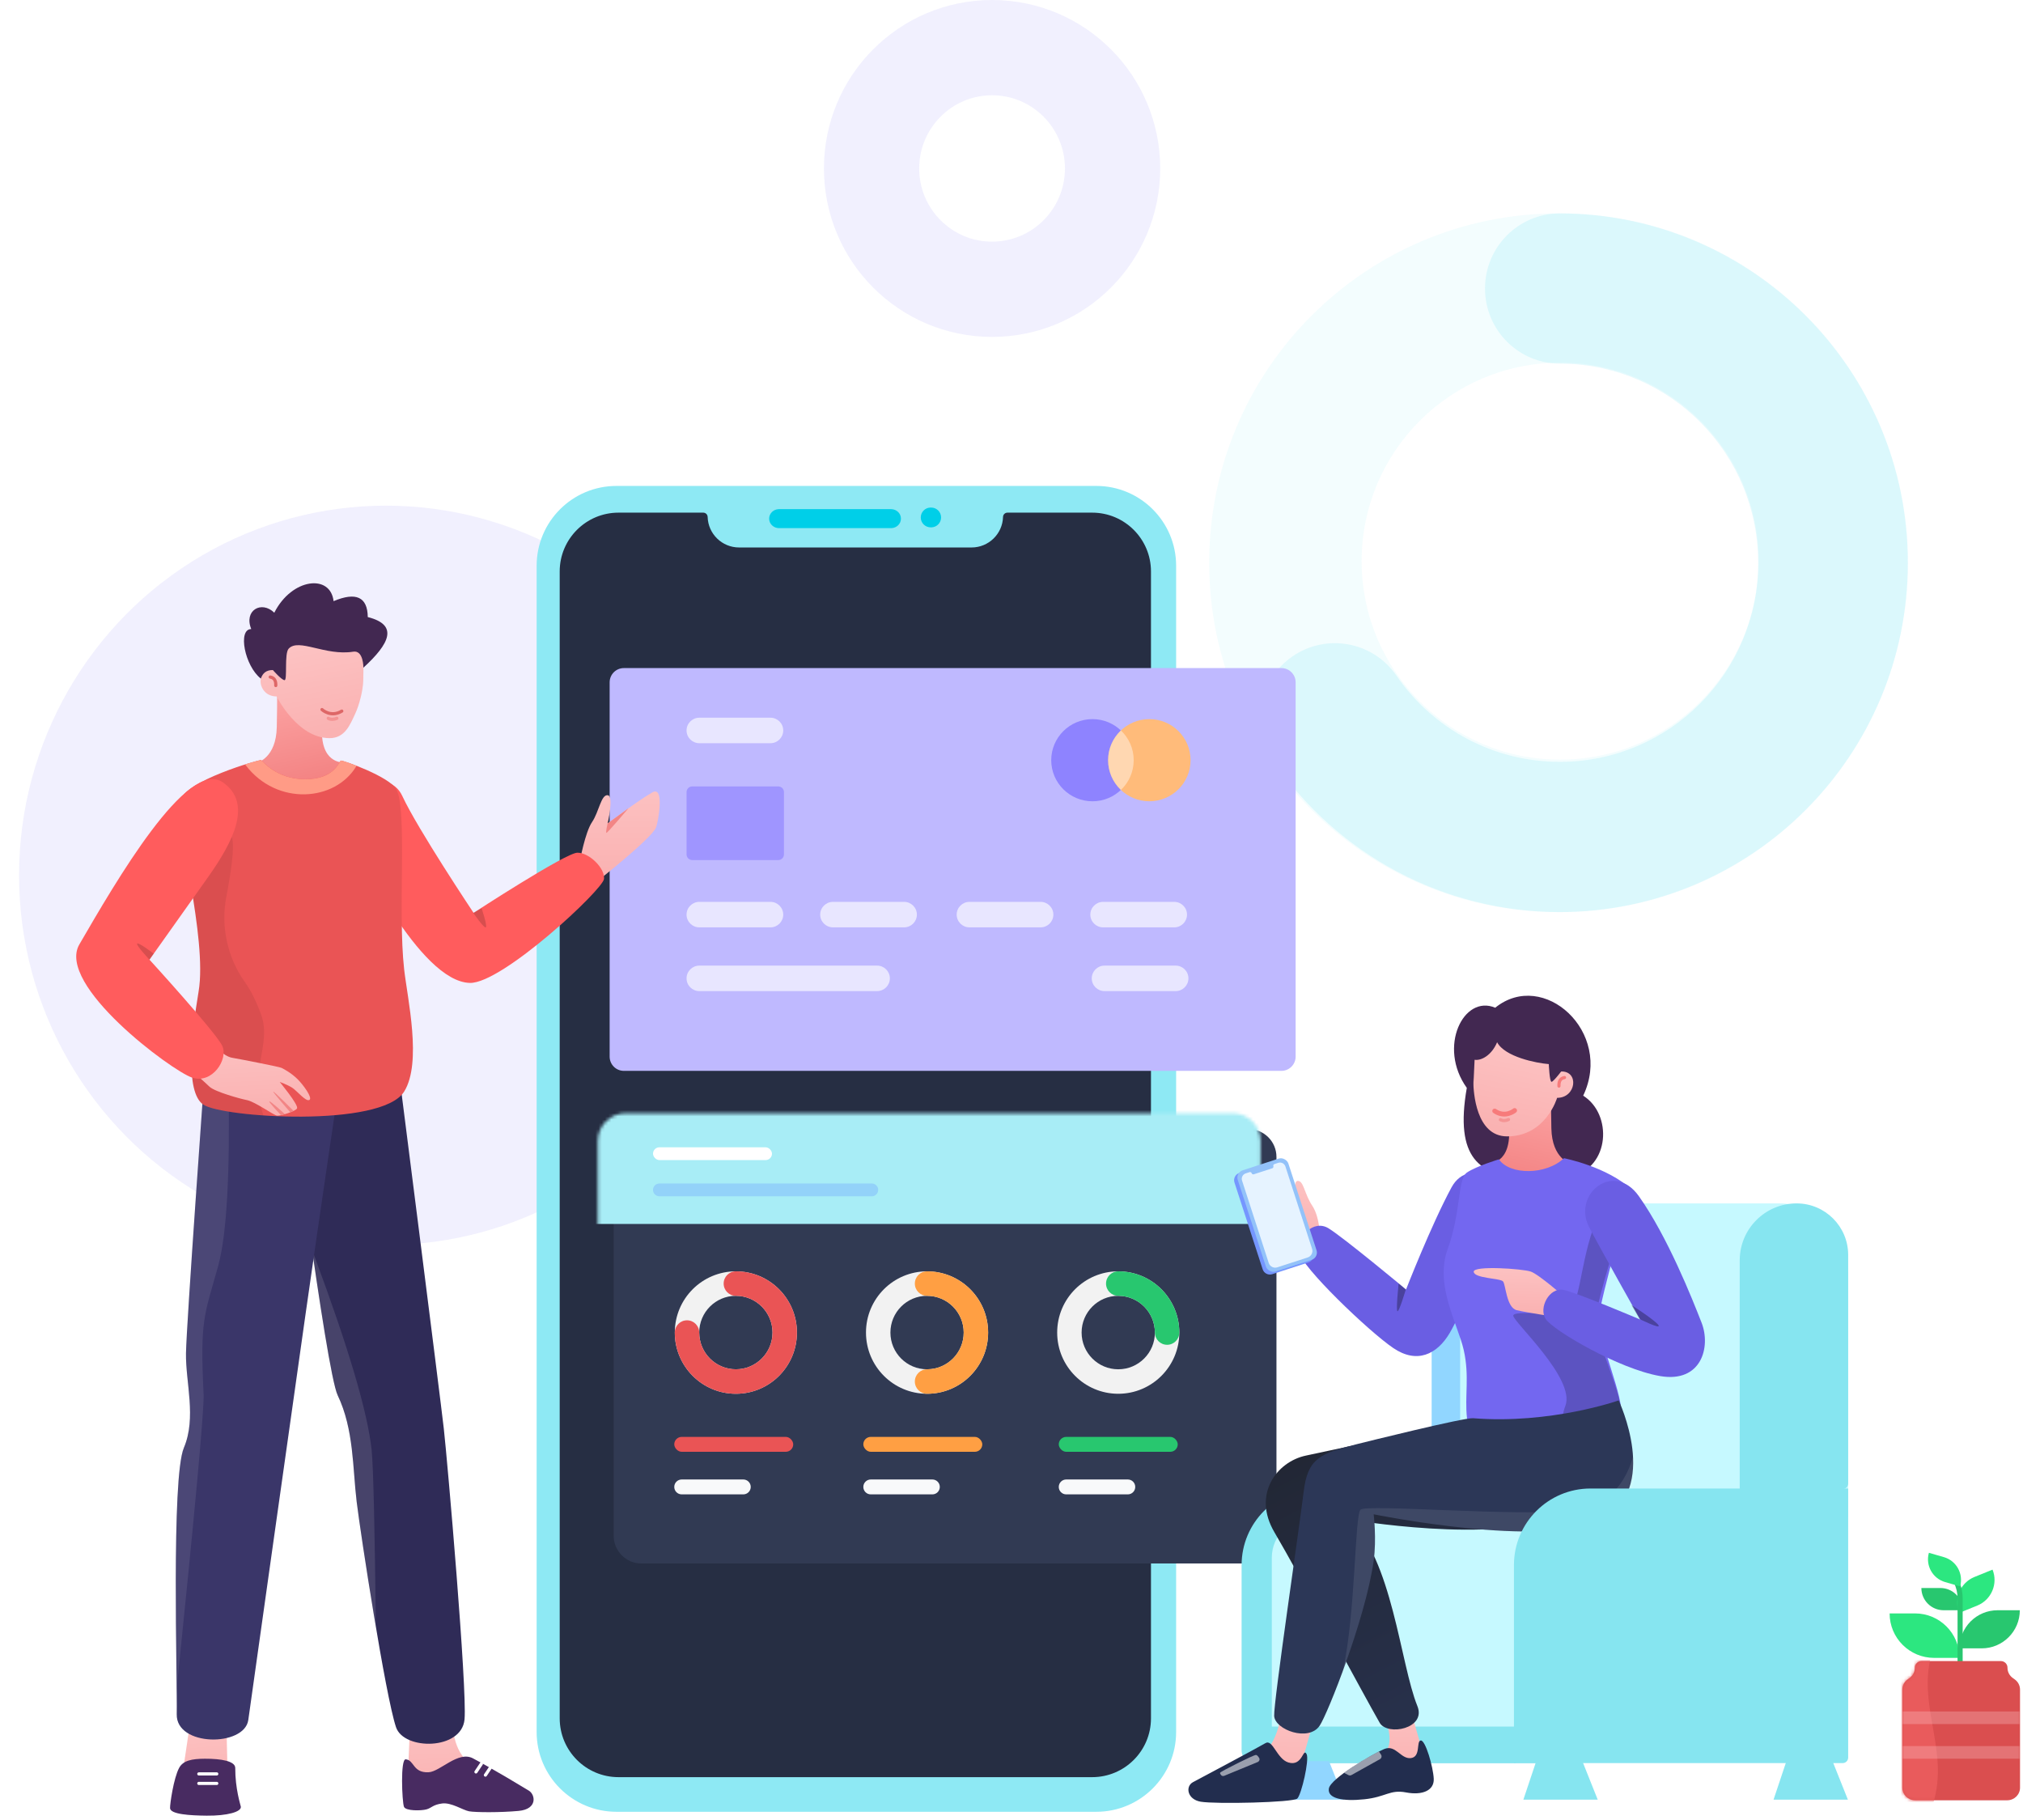 <svg fill="none" height="573" viewBox="0 0 637 573" width="637" xmlns="http://www.w3.org/2000/svg" xmlns:xlink="http://www.w3.org/1999/xlink"><filter id="a" color-interpolation-filters="sRGB" filterUnits="userSpaceOnUse" height="243.659" width="241.934" x=".563" y="153.777"><feFlood flood-opacity="0" result="BackgroundImageFix"/><feBlend in="SourceGraphic" in2="BackgroundImageFix" mode="normal" result="shape"/><feGaussianBlur result="effect1_foregroundBlur" stdDeviation="2.718"/></filter><filter id="b" color-interpolation-filters="sRGB" filterUnits="userSpaceOnUse" height="176.768" width="248.702" x="173.229" y="335.513"><feFlood flood-opacity="0" result="BackgroundImageFix"/><feColorMatrix in="SourceAlpha" type="matrix" values="0 0 0 0 0 0 0 0 0 0 0 0 0 0 0 0 0 0 127 0"/><feOffset dx="5" dy="5"/><feGaussianBlur stdDeviation="10"/><feColorMatrix type="matrix" values="0 0 0 0 0.086 0 0 0 0 0.114 0 0 0 0 0.192 0 0 0 0.7 0"/><feBlend in2="BackgroundImageFix" mode="normal" result="effect1_dropShadow"/><feBlend in="SourceGraphic" in2="effect1_dropShadow" mode="normal" result="shape"/></filter><filter id="c" color-interpolation-filters="sRGB" filterUnits="userSpaceOnUse" height="154.821" width="244.004" x="177.964" y="196.351"><feFlood flood-opacity="0" result="BackgroundImageFix"/><feColorMatrix in="SourceAlpha" type="matrix" values="0 0 0 0 0 0 0 0 0 0 0 0 0 0 0 0 0 0 127 0"/><feOffset dx="6" dy="4"/><feGaussianBlur stdDeviation="7"/><feColorMatrix type="matrix" values="0 0 0 0 0.019 0 0 0 0 0.019 0 0 0 0 0.019 0 0 0 0.11 0"/><feBlend in2="BackgroundImageFix" mode="normal" result="effect1_dropShadow"/><feBlend in="SourceGraphic" in2="effect1_dropShadow" mode="normal" result="shape"/></filter><linearGradient id="d"><stop offset="0" stop-color="#fdc6c6"/><stop offset="1" stop-color="#fab2b2"/></linearGradient><linearGradient id="e" gradientUnits="userSpaceOnUse" x1="121.964" x2="123.277" xlink:href="#d" y1="535.908" y2="565.378"/><linearGradient id="f" gradientUnits="userSpaceOnUse" x1="53.723" x2="56.114" xlink:href="#d" y1="538.516" y2="564.585"/><linearGradient id="g"><stop offset="0" stop-color="#ffafaf"/><stop offset="1" stop-color="#f07777"/></linearGradient><linearGradient id="h" gradientUnits="userSpaceOnUse" x1="72.035" x2="82.805" xlink:href="#g" y1="210.658" y2="260.315"/><linearGradient id="i" gradientUnits="userSpaceOnUse" x1="74.742" x2="81.657" xlink:href="#d" y1="201.187" y2="234.798"/><linearGradient id="j" gradientUnits="userSpaceOnUse" x1="180.59" x2="180.945" xlink:href="#d" y1="240.179" y2="275.552"/><linearGradient id="k" gradientUnits="userSpaceOnUse" x1="53.874" x2="54.935" xlink:href="#d" y1="323.088" y2="350.188"/><linearGradient id="l" gradientUnits="userSpaceOnUse" x1="503.342" x2="492.262" xlink:href="#g" y1="336.992" y2="386.47"/><linearGradient id="m" gradientUnits="userSpaceOnUse" x1="502.48" x2="495.832" xlink:href="#d" y1="327.599" y2="360.118"/><linearGradient id="n" gradientUnits="userSpaceOnUse" x1="455.471" x2="453.878" xlink:href="#d" y1="530.406" y2="560.187"/><linearGradient id="o" gradientUnits="userSpaceOnUse" x1="424.4" x2="376.326" y1="568.758" y2="476.481"><stop offset="0" stop-color="#28324f"/><stop offset="1" stop-color="#222735"/></linearGradient><linearGradient id="p" gradientUnits="userSpaceOnUse" x1="419.28" x2="417.128" xlink:href="#d" y1="365.969" y2="394.571"/><linearGradient id="q" gradientUnits="userSpaceOnUse" x1="498.241" x2="497.611" xlink:href="#d" y1="395.514" y2="413.984"/><linearGradient id="r" gradientUnits="userSpaceOnUse" x1="421.293" x2="419.735" xlink:href="#d" y1="531.606" y2="564.802"/><mask id="s" height="399" maskUnits="userSpaceOnUse" width="187" x="176" y="161"><path clip-rule="evenodd" d="m176.237 179.934c0-10.229 8.293-18.522 18.522-18.522h26.68c.748 0 1.36.595 1.382 1.343.155 5.36 4.544 9.624 9.906 9.624h73.199c5.362 0 9.752-4.264 9.907-9.624.021-.748.634-1.343 1.382-1.343h26.679c10.23 0 18.522 8.293 18.522 18.522v361.099c0 10.23-8.292 18.522-18.522 18.522h-149.135c-10.229 0-18.522-8.292-18.522-18.522z" fill="#fff" fill-rule="evenodd"/></mask><mask id="t" height="138" maskUnits="userSpaceOnUse" width="209" x="188" y="350"><path clip-rule="evenodd" d="m188.229 359.27c0-4.836 3.921-8.757 8.757-8.757h191.189c4.836 0 8.756 3.921 8.756 8.757v119.254c0 4.837-3.92 8.757-8.756 8.757h-191.189c-4.836 0-8.757-3.92-8.757-8.757z" fill="#fff" fill-rule="evenodd"/></mask><mask id="u" height="44" maskUnits="userSpaceOnUse" width="38" x="599" y="523"><path clip-rule="evenodd" d="m605.059 523h24.946c1.165 0 2.11.925 2.11 2.067v.059c0 1.262.613 2.448 1.652 3.196l.646.466c1.038.747 1.652 1.934 1.652 3.196v30.888c0 2.191-1.814 3.967-4.051 3.967h-28.963c-2.237 0-4.051-1.776-4.051-3.967v-30.888c0-1.262.613-2.449 1.651-3.196l.647-.466c.969-.698 1.568-1.778 1.643-2.945l.009-.31c0-1.142.944-2.067 2.109-2.067z" fill="#fff" fill-rule="evenodd"/></mask><g filter="url(#a)" opacity=".1"><ellipse cx="121.531" cy="275.607" fill="#7367f0" rx="115.531" ry="116.393"/></g><path clip-rule="evenodd" d="m380.75 177.185c0-60.751 49.249-110 110-110s110 49.249 110 110c0 60.752-49.249 110-110 110s-110-49.248-110-110zm173-.5c0-34.518-27.982-62.5-62.5-62.5s-62.5 27.982-62.5 62.5 27.982 62.5 62.5 62.5 62.5-27.982 62.5-62.5z" fill="#00cfe8" fill-rule="evenodd" opacity=".05"/><ellipse cx="312.382" cy="53.041" opacity=".1" rx="37.944" ry="38.041" stroke="#7367f0" stroke-width="30"/><path d="m491.165 67.185c60.522 0 109.585 49.249 109.585 110 0 60.752-49.063 110-109.585 110-36.461 0-69.928-18.032-90.242-47.58-7.393-10.753-4.702-25.485 6.01-32.906 10.605-7.346 25.096-4.772 32.558 5.714l.224.32c11.606 16.881 30.647 27.14 51.45 27.14 34.491 0 62.452-28.066 62.452-62.688 0-34.275-27.404-62.126-61.419-62.679l-1.033-.009c-13.015 0-23.567-10.591-23.567-23.656s10.552-23.656 23.567-23.656z" fill="#00cfe8" opacity=".1"/><path clip-rule="evenodd" d="m168.975 178.137c0-13.883 11.254-25.137 25.137-25.137h151.089c13.883 0 25.137 11.254 25.137 25.137v367.186c0 13.883-11.254 25.137-25.137 25.137h-151.089c-13.883 0-25.137-11.254-25.137-25.137z" fill="#8ee9f4" fill-rule="evenodd"/><path clip-rule="evenodd" d="m176.237 179.934c0-10.229 8.293-18.522 18.522-18.522h26.68c.748 0 1.36.595 1.382 1.343.155 5.36 4.544 9.624 9.906 9.624h73.199c5.362 0 9.752-4.264 9.907-9.624.021-.748.634-1.343 1.382-1.343h26.679c10.23 0 18.522 8.293 18.522 18.522v361.099c0 10.23-8.292 18.522-18.522 18.522h-149.135c-10.229 0-18.522-8.292-18.522-18.522z" fill="#262e43" fill-rule="evenodd"/><g fill="#e97eff" fill-opacity=".549" mask="url(#s)"><ellipse cx="246.822" cy="403.737" rx="15.969" ry="15.951"/><path clip-rule="evenodd" d="m198.916 235.001c0-2.891 2.343-5.234 5.234-5.234h131.754c2.89 0 5.234 2.343 5.234 5.234 0 2.89-2.344 5.234-5.234 5.234h-131.754c-2.891 0-5.234-2.344-5.234-5.234z" fill-rule="evenodd"/></g><path d="m280.572 160.308c1.722 0 3.118 1.339 3.118 2.991 0 1.615-1.335 2.931-3.004 2.989l-.114.002h-35.268c-1.722 0-3.118-1.339-3.118-2.991 0-1.615 1.335-2.931 3.004-2.989l.114-.002z" fill="#00cfe8"/><path d="m293.21 159.81c1.723 0 3.119 1.395 3.119 3.115 0 1.683-1.335 3.054-3.004 3.114l-.115.002h-.163c-1.723 0-3.119-1.395-3.119-3.116 0-1.682 1.335-3.053 3.004-3.113l.115-.002z" fill="#00cfe8"/><g filter="url(#b)"><path clip-rule="evenodd" d="m188.229 359.27c0-4.836 3.921-8.757 8.757-8.757h191.189c4.836 0 8.756 3.921 8.756 8.757v119.254c0 4.837-3.92 8.757-8.756 8.757h-191.189c-4.836 0-8.757-3.92-8.757-8.757z" fill="#313a53" fill-rule="evenodd"/></g><g mask="url(#t)"><path clip-rule="evenodd" d="m183.547 345.15h218.735v40.226h-218.735z" fill="#a8edf6" fill-rule="evenodd"/><path clip-rule="evenodd" d="m205.621 374.649c0-1.111.901-2.011 2.011-2.011h66.883c1.111 0 2.011.9 2.011 2.011 0 1.111-.9 2.011-2.011 2.011h-66.883c-1.11 0-2.011-.9-2.011-2.011z" fill="#6fa3ff" fill-rule="evenodd" opacity=".366"/><rect fill="#fff" height="4.023" rx="2.011" width="37.459" x="205.621" y="361.24"/><rect fill="#ea5455" height="4.693" rx="2.346" width="37.459" x="212.311" y="452.419"/><path clip-rule="evenodd" d="m212.311 468.174c0-1.296 1.05-2.347 2.346-2.347h19.388c1.296 0 2.347 1.051 2.347 2.347 0 1.296-1.051 2.346-2.347 2.346h-19.388c-1.296 0-2.346-1.05-2.346-2.346z" fill="#f8f9fa" fill-rule="evenodd"/><rect fill="#ff9f43" height="4.693" rx="2.346" width="37.459" x="271.844" y="452.419"/><path clip-rule="evenodd" d="m271.844 468.174c0-1.296 1.05-2.347 2.346-2.347h19.388c1.296 0 2.347 1.051 2.347 2.347 0 1.296-1.051 2.346-2.347 2.346h-19.388c-1.296 0-2.346-1.05-2.346-2.346z" fill="#f8f9fa" fill-rule="evenodd"/><rect fill="#28c76f" height="4.693" rx="2.346" width="37.459" x="333.385" y="452.419"/><g clip-rule="evenodd" fill-rule="evenodd"><path d="m333.385 468.174c0-1.296 1.05-2.347 2.346-2.347h19.388c1.296 0 2.347 1.051 2.347 2.347 0 1.296-1.051 2.346-2.347 2.346h-19.388c-1.296 0-2.346-1.05-2.346-2.346z" fill="#f8f9fa"/><path d="m352.114 438.843c10.621 0 19.231-8.63 19.231-19.275s-8.61-19.275-19.231-19.275-19.231 8.63-19.231 19.275 8.61 19.275 19.231 19.275zm0-7.71c-6.373 0-11.539-5.178-11.539-11.565s5.166-11.565 11.539-11.565 11.539 5.178 11.539 11.565-5.166 11.565-11.539 11.565z" fill="#f2f2f2"/><path d="m371.345 419.568c0-10.645-8.61-19.275-19.231-19.275-2.124 0-3.846 1.726-3.846 3.855s1.722 3.855 3.846 3.855c6.3 0 11.421 5.061 11.537 11.348l.002.217c0 2.129 1.722 3.855 3.846 3.855s3.846-1.726 3.846-3.855z" fill="#28c76f"/><path d="m291.911 438.843c10.621 0 19.231-8.63 19.231-19.275s-8.61-19.275-19.231-19.275-19.231 8.63-19.231 19.275 8.61 19.275 19.231 19.275zm0-7.71c-6.373 0-11.539-5.178-11.539-11.565s5.166-11.565 11.539-11.565 11.539 5.178 11.539 11.565-5.166 11.565-11.539 11.565z" fill="#f2f2f2"/></g><path d="m291.911 438.843c10.621 0 19.231-8.63 19.231-19.275s-8.61-19.275-19.231-19.275c-2.125 0-3.847 1.726-3.847 3.855s1.722 3.855 3.847 3.855c6.372 0 11.539 5.178 11.539 11.565 0 6.314-5.05 11.447-11.323 11.563l-.216.002c-2.125 0-3.847 1.726-3.847 3.855s1.722 3.855 3.847 3.855z" fill="#ff9f43"/><path clip-rule="evenodd" d="m231.709 438.843c10.621 0 19.231-8.63 19.231-19.275s-8.61-19.275-19.231-19.275-19.231 8.63-19.231 19.275 8.61 19.275 19.231 19.275zm0-7.71c-6.373 0-11.539-5.178-11.539-11.565s5.166-11.565 11.539-11.565 11.539 5.178 11.539 11.565-5.166 11.565-11.539 11.565z" fill="#f2f2f2" fill-rule="evenodd"/><path clip-rule="evenodd" d="m212.478 419.568c0 10.645 8.61 19.275 19.231 19.275s19.231-8.63 19.231-19.275-8.61-19.275-19.231-19.275c-2.124 0-3.846 1.726-3.846 3.855s1.722 3.855 3.846 3.855c6.373 0 11.539 5.178 11.539 11.565s-5.166 11.565-11.539 11.565-11.539-5.178-11.539-11.565c0-2.129-1.722-3.855-3.846-3.855s-3.846 1.726-3.846 3.855z" fill="#ea5455" fill-rule="evenodd"/></g><g filter="url(#c)"><path clip-rule="evenodd" d="m190.441 206.351h207.05c2.473 0 4.477 2.01 4.477 4.49v117.842c0 2.48-2.004 4.489-4.477 4.489h-207.05c-2.473 0-4.477-2.009-4.477-4.489v-117.842c0-2.48 2.004-4.49 4.477-4.49z" fill="#bfb9ff" fill-rule="evenodd"/></g><ellipse cx="343.993" cy="239.357" fill="#8e83ff" rx="12.983" ry="12.935"/><ellipse cx="361.901" cy="239.357" fill="#ffbb7a" rx="12.983" ry="12.935"/><path clip-rule="evenodd" d="m352.83 230.104.119-.112c2.481 2.356 4.027 5.681 4.027 9.365 0 3.685-1.546 7.01-4.027 9.366-2.484-2.355-4.031-5.681-4.031-9.366 0-3.626 1.498-6.905 3.912-9.253l.119-.112z" fill="#fff" fill-opacity=".416" fill-rule="evenodd"/><path clip-rule="evenodd" d="m217.972 247.609h27.085c.989 0 1.791.799 1.791 1.784v19.626c0 .985-.802 1.784-1.791 1.784h-27.085c-.989 0-1.79-.799-1.79-1.784v-19.626c0-.985.801-1.784 1.79-1.784z" fill="#9f95ff" fill-rule="evenodd"/><path clip-rule="evenodd" d="m220.211 283.96h22.384c2.225 0 4.029 1.798 4.029 4.015s-1.804 4.014-4.029 4.014h-22.384c-2.225 0-4.029-1.797-4.029-4.014s1.804-4.015 4.029-4.015z" fill="#fff" fill-opacity=".647" fill-rule="evenodd"/><path clip-rule="evenodd" d="m220.211 304.032h55.959c2.226 0 4.029 1.797 4.029 4.014s-1.803 4.014-4.029 4.014h-55.959c-2.225 0-4.029-1.797-4.029-4.014s1.804-4.014 4.029-4.014z" fill="#fff" fill-opacity=".647" fill-rule="evenodd"/><path clip-rule="evenodd" d="m347.799 304.032h22.383c2.226 0 4.03 1.797 4.03 4.014s-1.804 4.014-4.03 4.014h-22.383c-2.226 0-4.029-1.797-4.029-4.014s1.803-4.014 4.029-4.014z" fill="#fff" fill-opacity=".647" fill-rule="evenodd"/><path clip-rule="evenodd" d="m220.211 225.977h22.384c2.225 0 4.029 1.797 4.029 4.014s-1.804 4.014-4.029 4.014h-22.384c-2.225 0-4.029-1.797-4.029-4.014s1.804-4.014 4.029-4.014z" fill="#fff" fill-opacity=".647" fill-rule="evenodd"/><path clip-rule="evenodd" d="m262.293 283.96h22.384c2.225 0 4.029 1.798 4.029 4.015s-1.804 4.014-4.029 4.014h-22.384c-2.225 0-4.029-1.797-4.029-4.014s1.804-4.015 4.029-4.015z" fill="#fff" fill-opacity=".647" fill-rule="evenodd"/><path clip-rule="evenodd" d="m305.269 283.96h22.384c2.225 0 4.029 1.798 4.029 4.015s-1.804 4.014-4.029 4.014h-22.384c-2.225 0-4.029-1.797-4.029-4.014s1.804-4.015 4.029-4.015z" fill="#fff" fill-opacity=".647" fill-rule="evenodd"/><path clip-rule="evenodd" d="m347.351 283.96h22.384c2.225 0 4.029 1.798 4.029 4.015s-1.804 4.014-4.029 4.014h-22.384c-2.225 0-4.029-1.797-4.029-4.014s1.804-4.015 4.029-4.015z" fill="#fff" fill-opacity=".647" fill-rule="evenodd"/><path clip-rule="evenodd" d="m142.482 542s-.154 9.857 5.899 13.358c6.053 3.502 15.431 10.007 15.431 10.007l-35.675 1.209 1.017-24.663z" fill="url(#e)" fill-rule="evenodd"/><path clip-rule="evenodd" d="m127.761 553.936c2.758.284 2.155 4.274 7.161 4.08 3.647-.142 9.335-6.868 14.014-4.377 7.142 3.803 15.517 8.931 17.57 10.152 2.054 1.222 2.865 5.827-3.203 6.393-5.802.54-13.635.48-15.596.122-1.963-.357-5.602-2.86-8.53-2.46-2.928.401-3.262 1.41-4.898 1.857s-6.575.544-7.087-.835c-.589-1.582-1.178-15.112.569-14.932z" fill="#482b61" fill-rule="evenodd"/><path clip-rule="evenodd" d="m124.996 332.889s13.609 106.816 14.747 116.917c1.137 10.102 7.385 81.965 6.53 91.551-.871 9.761-19.133 9.814-21.583 2.449-3.353-10.081-11.105-60.465-12.387-70.987-1.282-10.521-.832-22.736-5.984-33.51-3.689-7.713-15.896-103.681-15.896-103.681z" fill="#2f2b57" fill-rule="evenodd"/><path clip-rule="evenodd" d="m116.998 456.324.048.481c.52 5.579.955 24.061 1.306 55.444l-.783-4.687c-2.456-14.864-4.638-29.588-5.266-34.743-1.255-10.302-.85-22.228-5.669-32.834l-.315-.676c-1.624-3.394-4.897-23.883-8.053-45.762l.991 2.654c10.539 28.342 16.452 48.383 17.741 60.123z" fill="#fff" fill-opacity=".192" fill-rule="evenodd" opacity=".591"/><path d="m151.575 555.354-1.707 2.553" stroke="#fff" stroke-linecap="round"/><path d="m154.554 556.352-1.706 2.554" stroke="#fff" stroke-linecap="round"/><path clip-rule="evenodd" d="m59.586 544.261-3.193 21.556 15.431-.078-.505-21.879z" fill="url(#f)" fill-rule="evenodd"/><path clip-rule="evenodd" d="m53.55 569.305c-.052-1.258 1.119-9.415 2.843-12.645 1.25-2.342 4.023-2.891 8.08-2.908 5.233-.02 9.607.771 9.601 2.908-.018 6.539 1.64 11.568 1.751 12.142.327 1.686-4.353 2.945-10.746 2.88-5.233-.051-11.449-.416-11.529-2.377z" fill="#482b61" fill-rule="evenodd"/><path clip-rule="evenodd" d="m107.504 336.396s-7.075 47.673-11.358 77.837c-4.209 29.64-16.672 118.052-17.96 127.307-1.182 8.496-22.764 8.496-22.537-1.793.227-10.29-1.771-74.412 2.248-83.906 4.019-9.493.52-20.542.666-29.765.147-9.223 5.926-89.064 5.926-89.064z" fill="#3a3669" fill-rule="evenodd"/><path clip-rule="evenodd" d="m68.797 398.217-.338 1.227c-4.097 14.719-5.511 16.046-4.35 39.523l.012.477c.04 5.907-2.769 36.473-8.427 91.698l-.026-3.433c-.198-22.529-1.028-63.264 2.126-71.612l.102-.256c4.019-9.493.52-20.542.666-29.765.147-9.223 5.926-89.063 5.926-89.063l7.382-.107.075 3.657c.531 28.562-.519 47.78-3.149 57.654z" fill="#fff" fill-opacity=".192" fill-rule="evenodd" opacity=".462"/><path d="m62.605 558.534h5.649" stroke="#fff" stroke-linecap="round"/><path d="m62.605 561.529h5.649" stroke="#fff" stroke-linecap="round"/><path clip-rule="evenodd" d="m81.035 240.078s5.911-1.395 6.116-11.129c.205-9.735.061-13.058.061-13.058l14.014-.236s.142 10.849.144 14.773c.005 10.54 7.312 9.65 7.312 9.65s-1.519 8.546-13.317 9.213c-9.212.521-14.33-9.213-14.33-9.213z" fill="url(#h)" fill-rule="evenodd"/><path clip-rule="evenodd" d="m85.926 210.97c-5.808-.225-4.861 8.321 1.173 8.309 0 0 6.484 13.104 16.665 13.138 4.904.017 6.505-4.374 7.975-7.455 1.47-3.082 2.549-7.692 2.639-10.515.096-3.01.108-12.897.108-12.897l-28.786-.013z" fill="url(#i)" fill-rule="evenodd"/><path d="m103.356 226.173c.871.481 1.907.362 2.709 0" stroke="#f49494" stroke-linecap="round"/><path d="m86.832 215.849c.06-1.371-.356-2.459-1.747-2.678" stroke="#de6767" stroke-linecap="round"/><path clip-rule="evenodd" d="m85.926 210.971s2.671 3.098 3.659 3.183c.989.086-.138-8.385 1.317-9.928 3.196-3.391 11.548 2.371 20.331.963 3.253-.521 3.195 5.039 3.195 5.039 8.21-7.525 11.187-13.461 1.376-15.939-.078-6.369-3.723-7.967-10.772-5.013-.942-8.603-13.12-7.305-18.663 3.64-4.012-3.924-9.652-.756-7.259 5.148-4.321 0-2.069 11.608 3.023 15.596.608-1.742 1.718-2.689 3.793-2.689z" fill="#422851" fill-rule="evenodd"/><path d="m101.387 223.414s2.765 2.615 6.237.485" stroke="#de6767" stroke-linecap="round"/><g clip-rule="evenodd" fill-rule="evenodd"><path d="m182.553 271.335s1.662-9.24 3.861-12.477c2.199-3.239 2.84-8.679 4.915-8.479 2.075.201-.003 8.886-.003 8.886s9.676-7.26 14.066-9.761c4.005-2.281 1.808 9.522 1.182 11.027-1.491 3.581-18.741 17.099-18.741 17.099s-4.903-5.473-5.28-6.295z" fill="url(#j)"/><path d="m191.326 259.264s-.714 2.971-.358 2.971c.357 0 6.924-7.748 6.924-7.748z" fill="#f28585"/><path d="m126.694 250.655c4.731 10.26 22.427 36.771 22.427 36.771s28.998-18.906 32.688-18.945 8.7 4.857 8.385 8.236-32.065 33.015-42.248 32.766c-15.833-.388-35.688-41.561-37.727-47.064-5.46-14.741 11.86-21.772 16.475-11.764z" fill="#ff5c5d"/><path d="m149.016 287.407s3.348 4.905 3.948 4.583-1.316-5.996-1.316-5.996z" fill="#000" fill-opacity=".16"/><path d="m56.657 252.296c-1.486 7.124 8.689 43.029 5.889 59.826-2.214 13.284-4.327 31.576 1.411 35.637 5.842 4.135 56.13 7.418 63.298-4.061 5.686-9.107 1.031-29.302 0-38.515-2.057-18.379 1.049-50.141-2.441-56.637-2.164-4.03-16.922-9.227-17.476-9.066-.555.161-1.858 5.871-11.189 5.871-9.332 0-13.452-5.871-13.954-6.032s-24.194 6.533-25.538 12.977z" fill="#ea5455"/><path d="m82.172 239.316.024.003c.501.161 4.622 6.032 13.954 6.032 9.332 0 10.635-5.71 11.189-5.871.2-.058 2.251.582 4.891 1.613l-.012.121c-6.67 11.201-25.012 12.581-34.817-.233l-.222-.296 1.094-.34c2.003-.608 3.436-.974 3.825-1.023z" fill="#ff9b86"/><path d="m56.688 257.245.822.114c8.722 1.248 13.838 3.221 15.347 5.921.99 1.772.53 7.764-1.381 17.977l-.203 1.072c-1.772 9.257.254 18.834 5.604 26.559l.301.428c1.809 2.531 3.477 5.863 5.003 9.998 3.541 9.589-3.991 17.669.779 31.936l-.974-.072c-8.867-.679-16.038-2.009-18.029-3.419-5.738-4.061-3.625-22.353-1.411-35.637 2.382-14.292-4.629-42.418-5.858-54.877z" fill="#000" fill-opacity=".067"/><path d="m66.881 328.606s3.348 3.95 6.205 4.441c2.857.491 14.815 2.83 15.545 3.177.69.327 3.049 1.569 5.066 3.562 1.748 1.726 4.771 5.82 3.758 6.524-1.084.753-4.01-2.939-5.478-3.851-1.539-.958-3.905-1.805-3.905-1.805s5.852 7.059 5.48 8.292c-.272.901-5.248 2.438-6.312 2.322-1.064-.115-6.927-4.408-9.562-4.907-1.828-.346-10.011-2.563-11.738-4.228-1.725-1.665-5.607-5.044-5.607-5.044z" fill="url(#k)"/><path d="m92.424 349.765s-6.124-6.171-6.379-6.065c-.256.105 5.336 6.494 5.336 6.494z" fill="#f28585"/><path d="m89.694 350.778s-4.587-4.203-4.887-4c-.3.202 3.674 4.343 3.674 4.343z" fill="#f28585"/><path d="m70.209 246.345c9.456 6.653 3.138 18.747-4.706 29.841-7.328 10.363-18.435 25.972-18.435 25.972s20.885 22.876 22.902 27.108c2.017 4.233-3.134 12.182-9.539 10.011-6.405-2.171-42.853-29.17-35.441-41.929 11.321-19.489 34.051-58.862 45.219-51.003z" fill="#ff5c5d"/><path d="m47.068 302.158s-4.286-4.534-3.885-5.059c.401-.524 5.231 3.182 5.231 3.182z" fill="#000" fill-opacity=".16"/><path d="m390.956 492.784c0-13.316 10.795-24.112 24.111-24.112h81.131v82.46c0 2.209-1.791 4-4 4h-97.242c-2.209 0-4-1.791-4-4z" fill="#86e5f0"/><path d="m400.465 538.065h76.779v17.067h-76.779z" fill="#86e5f0"/><path d="m498.245 554.514 4.843 12.13h-23.413l4.057-12.13z" fill="#86e5f0"/><path d="m418.474 554.514 4.844 12.13h-23.414l4.058-12.13z" fill="#91d6ff"/><path d="m577.018 554.514 4.844 12.13h-23.414l4.058-12.13z" fill="#86e5f0"/><path d="m450.796 403.492c0-13.112 10.479-23.821 23.588-24.105l22.412-.486v97.927h-46z" fill="#91d6ff"/><path d="m459.77 403.012c0-13.316 10.795-24.111 24.111-24.111h76.231c12.062 0 21.84 9.778 21.84 21.84v76.335c0 .965-.783 1.748-1.747 1.748h-120.435z" fill="#c6f9ff"/><path d="m547.805 396.818c0-9.895 8.022-17.917 17.917-17.917 8.963 0 16.23 7.266 16.23 16.229v71.97c0 .965-.783 1.747-1.747 1.747h-32.4z" fill="#86e5f0"/><path d="m400.465 490.474c0-6.959 5.641-12.6 12.6-12.6h78.28v65.754h-90.88z" fill="#c6f9ff"/><path d="m494.783 370.394c12.199-2.842 13.002-19.594 3.728-25.405 9.564-20.06-12.553-39.977-27.703-27.694-9.932-4.254-18.186 12.345-8.944 25.237-3.875 22.135 4.011 27.856 18.228 28.1z" fill="#422851"/><path d="m494.632 366.393s-5.934-1.393-6.14-11.122c-.206-9.728-.061-13.048-.061-13.048l-13.071-.236s-.142 10.841-.144 14.763c-.006 10.533-7.341 9.643-7.341 9.643s1.525 8.541 13.369 9.207c9.247.521 13.388-9.207 13.388-9.207z" fill="url(#l)"/><path d="m491.477 337.365c5.831-.226 4.88 8.314-1.177 8.303 0 0-3.518 12.132-15.732 12.132-9.92 0-10.565-14.14-10.655-16.961-.097-3.008-.109-12.889-.109-12.889l27.9-.012z" fill="url(#m)"/></g><path d="m476.923 349.65s-2.909 2.464-6.279.156" stroke="#f77b7b" stroke-linecap="round" stroke-width="1.5"/><path d="m475.003 352.504c-.905.418-1.777.448-2.555.032" stroke="#f49494" stroke-linecap="round"/><path d="m490.884 341.958c-.06-1.37.357-2.458 1.754-2.677" stroke="#f77b7b" stroke-linecap="round"/><path clip-rule="evenodd" d="m492.4 336.309s-3.196 4.291-3.843 4.314c-.648.023-.874-5.58-.874-5.58-3.921-.3-13.842-2.277-16.275-6.882-1.7 4.063-4.952 5.868-7.088 5.522l-.405 8.632-.997-17.355h30.264z" fill="#422851" fill-rule="evenodd"/><path clip-rule="evenodd" d="m434.913 537.945s5.23 10.571.942 13.902c-4.294 3.332-15.638 9.575-15.638 9.575l30.054-1.89-6.681-23.054z" fill="url(#n)" fill-rule="evenodd"/><path clip-rule="evenodd" d="m447.364 548.005c-1.483.173.101 5.169-3.11 5.549-3.205.38-4.763-4.353-8.4-2.853-3.637 1.501-16.9 9.259-17.423 12.431-.528 3.171 4.413 4.104 11.191 3.388 6.777-.716 8.026-3.129 13.114-2.157 5.081.971 8.887-.577 8.72-4.292-.168-3.714-2.609-12.239-4.092-12.066z" fill="#222d4e" fill-rule="evenodd"/><path clip-rule="evenodd" d="m434.195 551.471.66.99c.324.486.165 1.144-.345 1.428l-8.965 5.006c-.291.162-.643.169-.94.018l-1.392-.706c2.186-1.584 3.973-2.774 5.948-3.943 1.517-.897 3.196-1.822 5.034-2.793z" fill="#fff" fill-opacity=".541" fill-rule="evenodd"/><path clip-rule="evenodd" d="m480.186 444.779c-9.099.406-59.739 11.613-68.939 13.517s-16.979 12.206-9.963 24.135c7.88 13.391 28.211 51.422 33.147 59.996 2.444 4.243 14.769 1.864 11.874-5.258-5.397-13.277-7.904-46.63-21.664-58.791 0 0 46.276 8.058 66.266-1.172 14.528-6.71 11.241-33.41-10.721-32.427z" fill="url(#o)" fill-rule="evenodd"/><path clip-rule="evenodd" d="m415.718 390.947s.103-7.407-2.487-11.278c-2.589-3.871-2.692-7.983-4.652-7.849-1.96.135-.019 9.692-.019 9.692s-2.487-.95-4.273-2.152c-1.787-1.203-7.204-7.13-8.47-6.08-2.146 1.79 1.311 11.885 3.194 13.903 1.889 2.019 12.209 8.658 12.209 8.658z" fill="url(#p)" fill-rule="evenodd"/><path clip-rule="evenodd" d="m471.632 386.508c-4.233 9.822-11.982 27.866-15.177 33.249-4.004 6.741-10.318 9.711-17.71 4.71-7.767-5.256-29.154-25.756-29.781-30.399-.622-4.644 4.613-10.215 9.35-7.331 4.736 2.885 24.418 19.273 24.418 19.273s7.943-20.373 14.332-32.174c5.534-10.21 21.01-2.259 14.568 12.672z" fill="#6a5ee3" fill-rule="evenodd"/><path clip-rule="evenodd" d="m442.649 406.02s-2.133 7.24-2.632 6.821c-.498-.419.381-8.713.381-8.713z" fill="#000" fill-opacity=".303" fill-rule="evenodd"/><path d="m388.709 372.331c-.409-1.261.281-2.615 1.541-3.024l11.367-3.694c1.261-.409 2.615.281 3.024 1.541l8.876 27.316c.41 1.261-.28 2.615-1.541 3.025l-11.367 3.693c-1.26.41-2.614-.28-3.024-1.541z" fill="#7596ff"/><rect fill="#93c2f9" height="33.522" rx="2.4" transform="matrix(.951 -.309 .309 .951 -95.061 138.289)" width="16.752" x="389.032" y="369.239"/><path d="m392.25 369.453 1.208-.393c.246-.08.508.031.627.251l.037.088c.09.277.388.429.665.339l5.826-1.893c.246-.08.393-.324.36-.572l-.021-.093c-.09-.277.061-.575.338-.665l1.202-.39c.893-.29 1.849.16 2.205 1.012l.051.139 8.401 25.934c.365 1.132-.254 2.346-1.384 2.715l-9.559 3.106c-1.082.354-2.241-.198-2.661-1.237l-.053-.145c0-.001 0-.001.001-.002l-8.399-25.928c-.306-.945.211-1.959 1.156-2.266z" fill="#e6f3ff"/><path clip-rule="evenodd" d="m513.93 374.674s-10.2 34.17-10.502 40.639 8.342 25.481 6.871 30.286c-3.394 11.105-46.717 15.886-48.372.948-.772-6.967.834-13.22-1.017-21.429-1.844-8.209-9.259-20.407-5.053-31.876 4.205-11.469 3.078-22.079 6.086-24.085 3.008-2.005 10.039-4.135 10.039-4.135 3.419 5.034 14.961 4.961 20.469-.355 0 0 13.683 2.655 21.479 10.007z" fill="#7367f0" fill-rule="evenodd"/><path clip-rule="evenodd" d="m504.789 380.208c-6.798 10.795-6.778 29.591-10.429 32.052-3.652 2.462-17.863.046-17.863 1.996 0 1.949 19.639 19.814 16.415 28.355-1.688 4.471-1.23 8.472 1.374 12.002l.85-.186c7.738-1.749 13.959-4.891 15.162-8.828 1.472-4.805-8.169-23.817-7.867-30.286.256-5.491 8.363-30.944 10.807-38.512-1.99-3.513-4.806-2.378-8.449 3.407z" fill="#000" fill-opacity=".199" fill-rule="evenodd"/><path clip-rule="evenodd" d="m493.196 408.848s-8.591-7.607-11.22-8.49c-2.63-.883-18.033-1.944-17.936.051.111 2.138 8.384 2.015 9.241 3.066s1.052 8.238 4.292 9.044c3.234.807 12.928 2.198 12.928 2.198z" fill="url(#q)" fill-rule="evenodd"/><path clip-rule="evenodd" d="m516.052 376.637c9.051 12.781 16.778 32.25 19.744 39.84 2.967 7.59-.026 19.039-13.069 16.791-13.019-2.241-33.735-14.422-36.027-17.975s1.19-10.019 5.575-9.172c4.062.783 24.213 9.356 24.213 9.356s-12.964-22.991-16.129-29.154c-5.288-10.293 7.72-20.947 15.693-9.686z" fill="#6a5ee3" fill-rule="evenodd"/><path clip-rule="evenodd" d="m516.282 415.319s6.79 3.376 5.962 1.96c-.828-1.415-8.553-6.388-8.553-6.388z" fill="#000" fill-opacity=".303" fill-rule="evenodd"/><path clip-rule="evenodd" d="m403.31 538.37s.158 12.441-10.089 17.093c-10.24 4.651-17.535 4.371-16.607 7.968.929 3.595 27.582 3.45 30.071.638 2.122-2.393 6.735-24.67 8.005-22.967z" fill="url(#r)" fill-rule="evenodd"/><path clip-rule="evenodd" d="m411.417 552.297c-1.145-2.212-1.217 4.01-5.73 2.639-3.662-1.113-4.914-7.482-7.229-6.087-2.314 1.395-22.687 12.211-22.803 12.276-2.508 1.352-1.807 5.447 2.429 6.162 4.708.794 29.099.26 30.408-.996 1.309-1.255 3.842-12.221 2.925-13.994z" fill="#222d4e" fill-rule="evenodd"/><path clip-rule="evenodd" d="m395.445 552.569c.398 0 .778.5 1.052.981.267.469.019 1.039-.481 1.245l-10.512 4.33c-.34.14-.737.088-.98-.188-.224-.252-.431-.566-.328-.781.198-.415 10.481-5.587 11.249-5.587z" fill="#fff" fill-opacity=".541" fill-rule="evenodd"/><path clip-rule="evenodd" d="m509.691 440.933s13.228 27.95-5.361 37.548c-17.977 9.281-71.795-1.696-71.795-1.696s.962 7.746 0 14.656c-2.512 18.045-14.457 48.109-16.984 51.886-3.495 5.224-14.141 1.285-14.342-3.065-.2-4.35 8.026-59.904 9.277-70.498 1.244-10.595 5.173-12.134 16.649-15.03 2.637-.665 33.814-8.417 36.67-8.191 24.541 1.941 45.886-5.61 45.886-5.61z" fill="#2c3757" fill-rule="evenodd"/><path clip-rule="evenodd" d="m495.191 475.596c-17.798 1.996-64.918-2.117-66.81-.248-1.807 1.784-1.505 32.827-5.558 50.795l.616-1.697c3.812-10.592 7.77-23.475 9.096-33.005.962-6.91 0-14.656 0-14.656l2.17.42c10.23 1.923 53.805 9.444 69.625 1.276 8.571-4.426 12.069-11.778 10.493-22.057-2.714 11.618-9.258 18.009-19.632 19.172z" fill="#fff" fill-opacity=".192" fill-rule="evenodd" opacity=".462"/><path clip-rule="evenodd" d="m476.71 492.784c0-13.316 10.795-24.112 24.111-24.112h81.131v84.713c0 .965-.782 1.747-1.747 1.747h-103.495z" fill="#86e5f0" fill-rule="evenodd"/><path d="m595 508h8c7.732 0 14 6.268 14 14h-8c-7.732 0-14-6.268-14-14z" fill="#2ce780"/><path d="m605 500h6c3.866 0 7 3.134 7 7h-6c-3.866 0-7-3.134-7-7z" fill="#28c76f"/><path d="m636 507h-7c-6.627 0-12 5.373-12 12h7c6.627 0 12-5.373 12-12z" fill="#28c76f"/><path clip-rule="evenodd" d="m627.408 494.212-5.694 2.312c-4.446 1.805-6.594 6.866-4.804 11.317l5.695-2.312c4.445-1.805 6.593-6.865 4.803-11.317z" fill="#2ce780" fill-rule="evenodd"/><path clip-rule="evenodd" d="m612.765 493c3.128 1.983 5.112 5.756 5.229 9.897l.006.389v29.714h-1.605v-29.714c0-3.484-1.576-6.697-4.128-8.458l-.267-.177z" fill="#28c76f" fill-rule="evenodd"/><path clip-rule="evenodd" d="m605.059 523h24.946c1.165 0 2.11.925 2.11 2.067v.059c0 1.262.613 2.448 1.652 3.196l.646.466c1.038.747 1.652 1.934 1.652 3.196v30.888c0 2.191-1.814 3.967-4.051 3.967h-28.963c-2.237 0-4.051-1.776-4.051-3.967v-30.888c0-1.262.613-2.449 1.651-3.196l.647-.466c.969-.698 1.568-1.778 1.643-2.945l.009-.31c0-1.142.944-2.067 2.109-2.067z" fill="#da4e4f" fill-rule="evenodd"/><g mask="url(#u)"><path clip-rule="evenodd" d="m597.987 521.016h10.127c-4.469 17.047 6.416 31.184 0 48.6h-10.127z" fill="#e95b5c" fill-rule="evenodd"/><g fill="#ffdfe2" fill-opacity=".258"><path d="m599 549.78h37.065v3.967h-37.065z"/><path d="m599 538.869h37.065v3.967h-37.065z"/></g></g><path clip-rule="evenodd" d="m607.37 488.916 4.717 1.359c3.952 1.139 6.237 5.261 5.108 9.216l-4.717-1.36c-3.951-1.138-6.236-5.26-5.108-9.215z" fill="#2ce780" fill-rule="evenodd"/></svg>